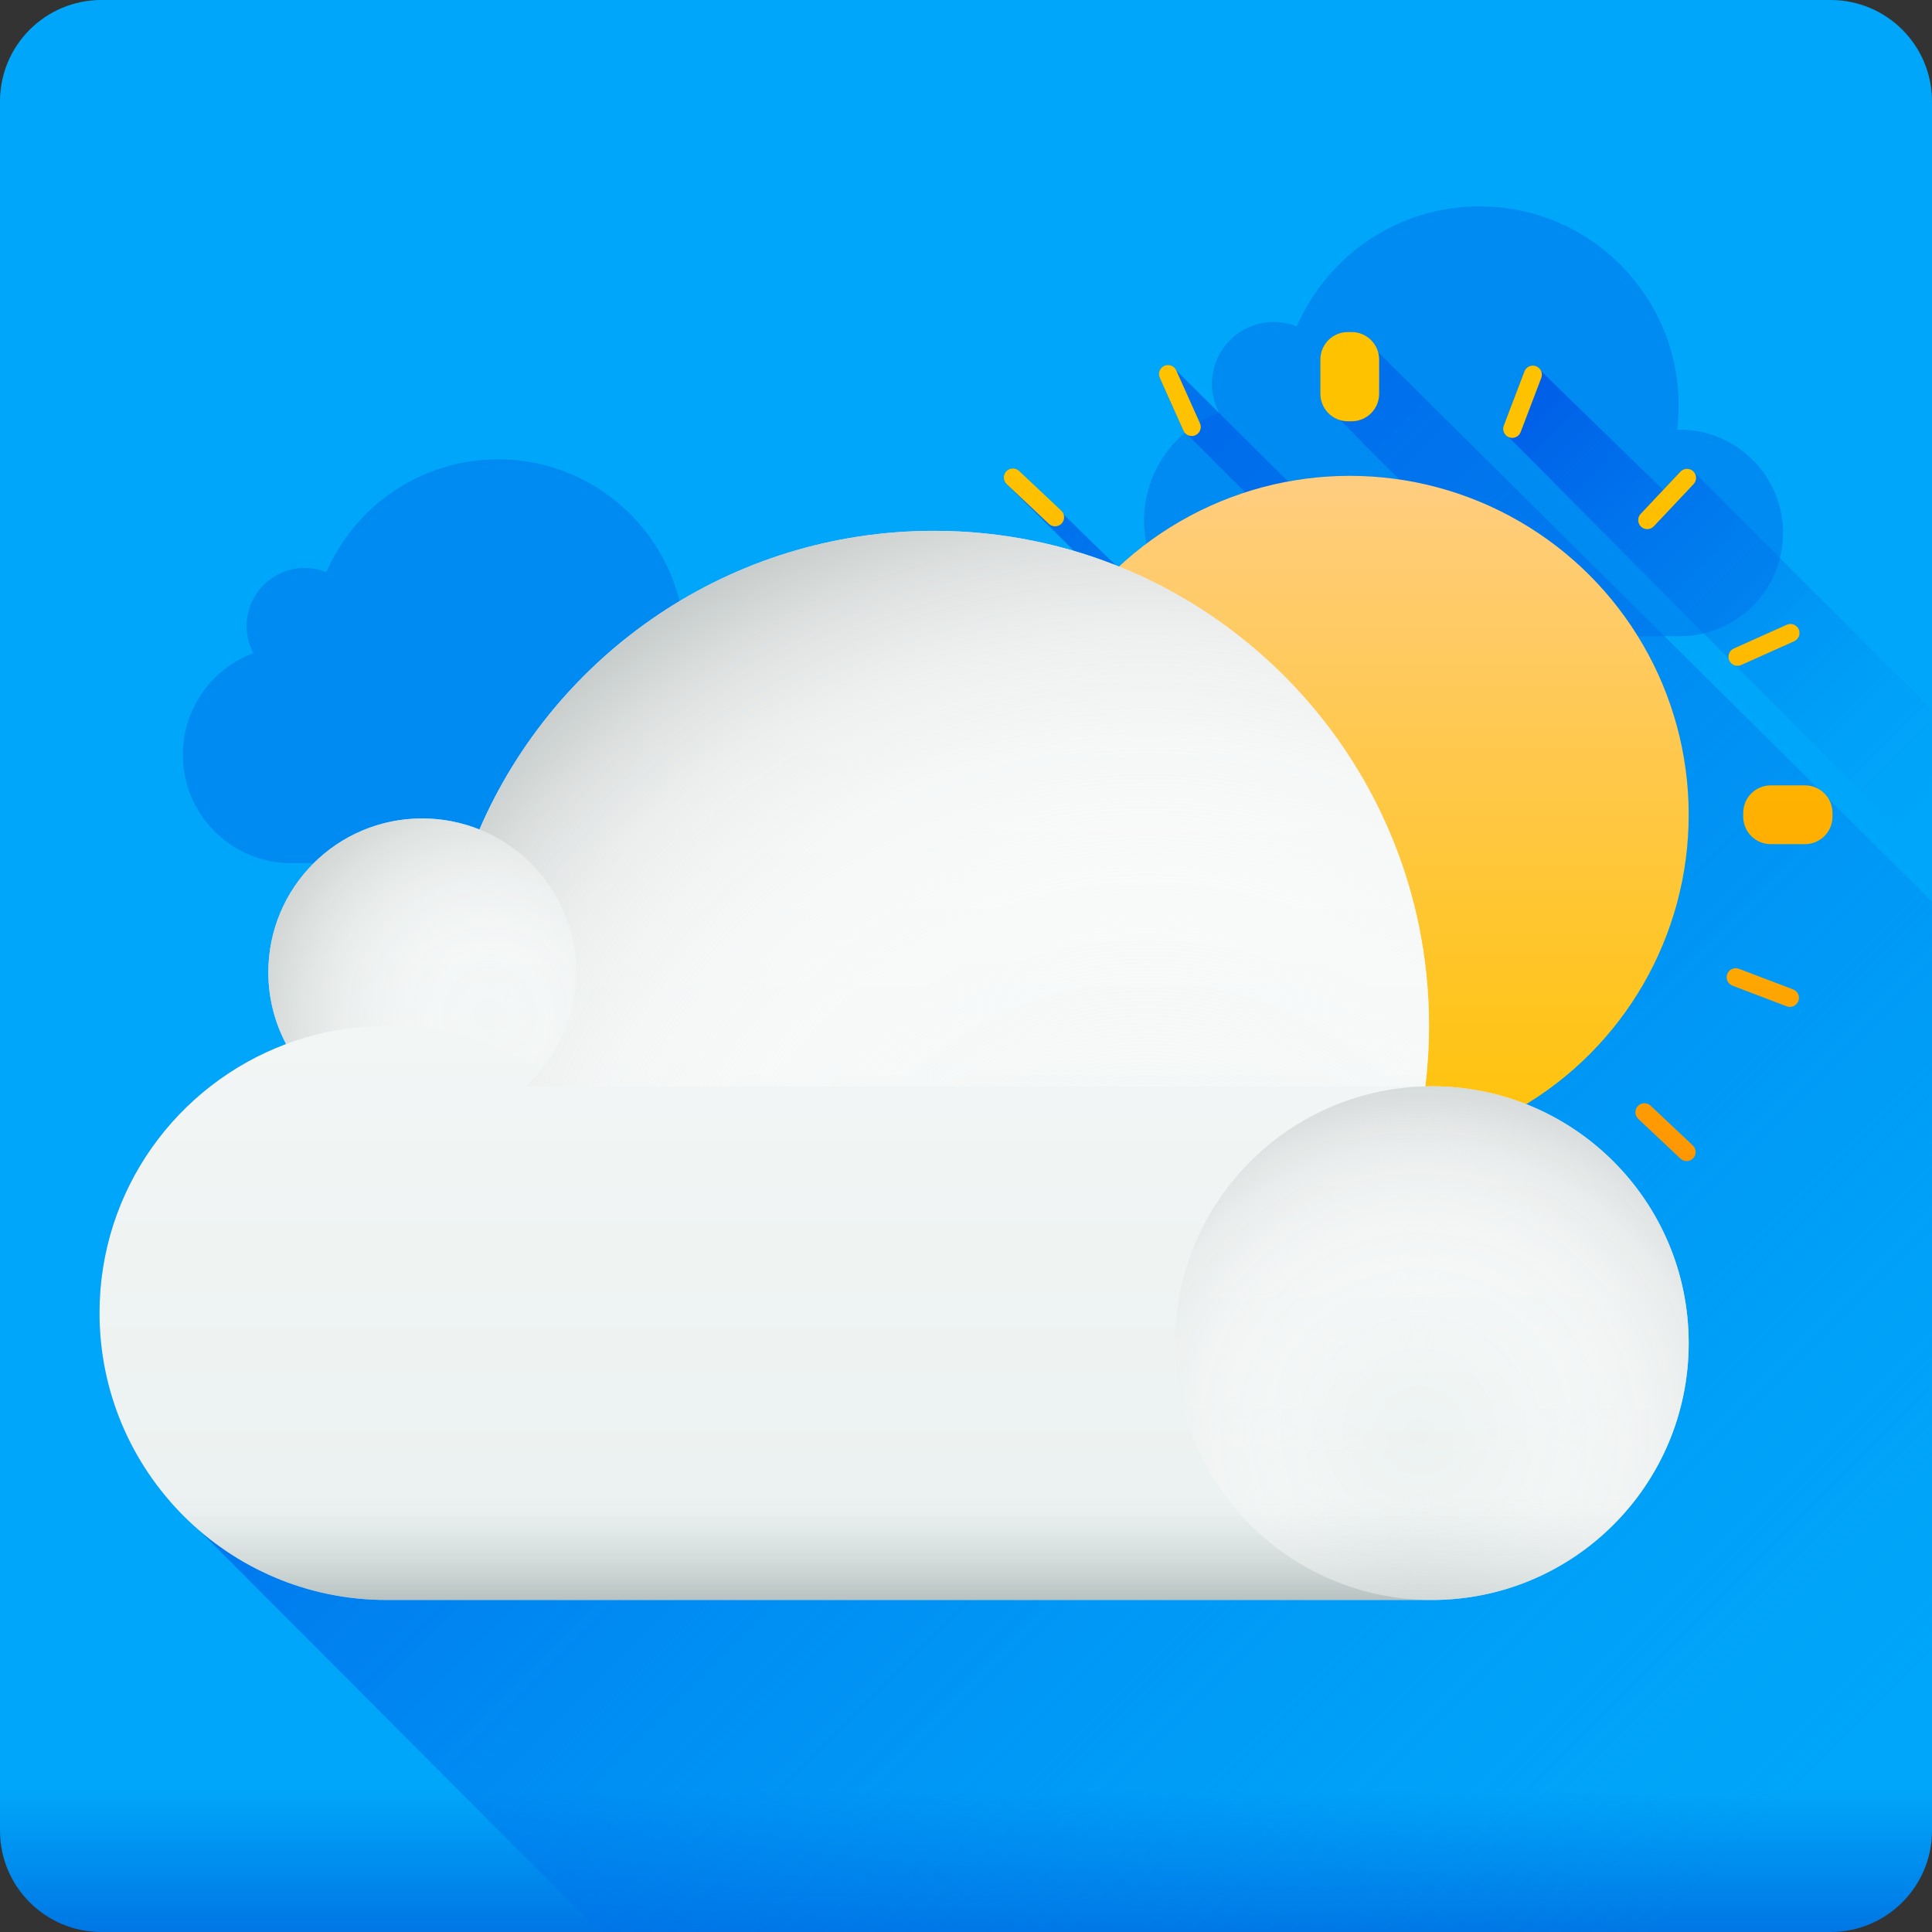 <?xml version="1.0" encoding="iso-8859-1"?>
<!-- Generator: Adobe Illustrator 19.0.0, SVG Export Plug-In . SVG Version: 6.00 Build 0)  -->
<svg version="1.1" id="Capa_1" xmlns="http://www.w3.org/2000/svg" xmlns:xlink="http://www.w3.org/1999/xlink" x="0px" y="0px"
	 viewBox="0 0 512 512" style="enable-background:new 0 0 512 512;" xml:space="preserve">
<rect x="0" y="0" width="512" height="512" fill="#333333" stroke="none"/>
<linearGradient id="SVGID_1_" gradientUnits="userSpaceOnUse" x1="236.938" y1="77.808" x2="236.938" y2="38.538" gradientTransform="matrix(1.067 0 0 -1.067 3.267 557.533)">
	<stop  offset="0" style="stop-color:#00A6F9"/>
	<stop  offset="1" style="stop-color:#0071E2"/>
</linearGradient>
<path style="fill:url(#SVGID_1_);" d="M512,26.853v458.293C512,499.97,499.97,512,485.147,512H26.853C12.03,512,0,499.97,0,485.147
	V26.853C0,12.03,12.03,0,26.853,0h458.293C499.97,0,512,12.03,512,26.853z"/>
<path style="fill:#008BF2;" d="M445.155,113.87c-0.233,0-0.463,0.012-0.694,0.017c0.258-2.115,0.394-4.27,0.394-6.454
	c0-29.133-23.617-52.751-52.75-52.751c-21.698,0-40.334,13.102-48.433,31.825c-1.887-0.757-3.945-1.178-6.102-1.178
	c-9.055,0-16.396,7.341-16.396,16.396c0,2.759,0.685,5.358,1.889,7.639c-11.61,4.341-19.877,15.531-19.877,28.655
	c0,16.893,13.694,30.587,30.587,30.587h111.383c15.115,0,27.369-12.253,27.369-27.369C472.524,126.123,460.27,113.87,445.155,113.87
	z"/>
<linearGradient id="SVGID_2_" gradientUnits="userSpaceOnUse" x1="477.188" y1="327.008" x2="354.238" y2="449.958" gradientTransform="matrix(1.067 0 0 -1.067 3.267 557.533)">
	<stop  offset="1.000000e-004" style="stop-color:#008BF2;stop-opacity:0"/>
	<stop  offset="1" style="stop-color:#0046E2"/>
</linearGradient>
<path style="fill:url(#SVGID_2_);" d="M448.781,124.954c-0.013-0.026-0.038-0.038-0.051-0.051c-0.973-0.909-2.483-0.87-3.392,0.09
	l-4.57,4.851l-32.346-31.488c-0.243-0.576-0.717-1.062-1.344-1.318c-1.242-0.474-2.624,0.154-3.098,1.395l-5.466,14.362
	c-0.461,1.216,0.128,2.573,1.306,3.059L512,228.749v-40.576L448.781,124.954z"/>
<linearGradient id="SVGID_3_" gradientUnits="userSpaceOnUse" x1="423.817" y1="58.398" x2="65.047" y2="417.168" gradientTransform="matrix(1.067 0 0 -1.067 3.267 557.533)">
	<stop  offset="1.000000e-004" style="stop-color:#008BF2;stop-opacity:0"/>
	<stop  offset="1" style="stop-color:#0046E2"/>
</linearGradient>
<path style="fill:url(#SVGID_3_);" d="M512,238.95v246.195C512,499.968,499.968,512,485.146,512h-326.17L44.608,397.338
	c-0.026-0.038-0.051-0.077-0.09-0.115c-0.55-0.653-1.101-1.318-1.638-1.984c-0.038-0.051-0.077-0.102-0.115-0.154
	c-3.866-4.89-7.155-10.266-9.741-16.026c-4.262-9.51-6.656-20.032-6.656-31.117c0-32.64,20.57-60.48,49.434-71.27
	c-2.995-5.67-4.698-12.134-4.698-18.995c0-22.528,18.266-40.781,40.781-40.781c0.678,0,1.37,0.013,2.035,0.051
	c0.333,0.013,0.666,0.051,0.998,0.077c0.333,0.026,0.666,0.038,0.998,0.077c0.448,0.038,0.883,0.102,1.331,0.154
	c0.205,0.026,0.422,0.051,0.627,0.09c0.512,0.077,1.024,0.166,1.536,0.256c0.128,0.026,0.243,0.038,0.371,0.064
	c0.563,0.115,1.126,0.243,1.69,0.371c0.051,0.026,0.115,0.026,0.179,0.051c0.589,0.141,1.178,0.307,1.766,0.474
	c0.026,0.013,0.038,0.013,0.064,0.013c0.602,0.192,1.203,0.384,1.805,0.589c0.589,0.205,1.19,0.435,1.779,0.666
	c3.43-7.949,7.642-15.462,12.518-22.502c23.667-34.214,63.168-56.653,107.93-56.653c12.915,0,25.382,1.869,37.158,5.35
	l-17.894-17.741c-0.96-0.909-1.011-2.419-0.102-3.379c0.909-0.96,2.419-1.011,3.379-0.102l25.638,25.024
	c0.282,0.102,0.576,0.218,0.858,0.333c9.472-8.806,20.851-15.578,33.434-19.674l-16.346-16.346l-6.298-14.029
	c-0.538-1.203,0-2.624,1.216-3.162c1.203-0.538,2.624,0,3.162,1.203l29.645,29.453c5.299-0.973,10.752-1.51,16.333-1.51
	c4.365,0,8.666,0.333,12.864,0.934c-0.064-0.166-0.115-0.32-0.166-0.486c-0.307,0-15.155-15.168-15.155-15.168
	c-3.072-0.858-5.325-3.674-5.325-7.014v-9.075c0-4.032,3.264-7.296,7.283-7.296h0.998c3.341,0,6.157,2.266,7.014,5.325L512,238.95z"
	/>
<path style="fill:#008BF2;" d="M181.829,177.328c-0.219,0-0.434,0.011-0.652,0.016c0.242-1.987,0.37-4.011,0.37-6.064
	c0-27.369-22.187-49.555-49.555-49.555c-20.384,0-37.89,12.308-45.5,29.898c-1.773-0.711-3.706-1.107-5.732-1.107
	c-8.507,0-15.403,6.896-15.403,15.403c0,2.592,0.643,5.034,1.775,7.177c-10.907,4.078-18.673,14.59-18.673,26.919
	c0,15.869,12.865,28.734,28.734,28.734h104.636c14.199,0,25.71-11.51,25.71-25.71C207.54,188.839,196.029,177.328,181.829,177.328z"
	/>
<g>
	
		<linearGradient id="SVGID_4_" gradientUnits="userSpaceOnUse" x1="332.279" y1="415.428" x2="332.279" y2="217.058" gradientTransform="matrix(1.067 0 0 -1.067 3.267 557.533)">
		<stop  offset="0" style="stop-color:#FFC200"/>
		<stop  offset="0.268" style="stop-color:#FFBB00"/>
		<stop  offset="0.659" style="stop-color:#FFA801"/>
		<stop  offset="1" style="stop-color:#FF9102"/>
	</linearGradient>
	<path style="fill:url(#SVGID_4_);" d="M358.195,87.99h-0.994c-4.027,0-7.292,3.264-7.292,7.292v9.071
		c0,4.027,3.264,7.292,7.292,7.292h0.994c4.027,0,7.292-3.264,7.292-7.292v-9.071C365.487,91.255,362.223,87.99,358.195,87.99z"/>
	
		<linearGradient id="SVGID_5_" gradientUnits="userSpaceOnUse" x1="332.279" y1="415.428" x2="332.279" y2="217.058" gradientTransform="matrix(1.067 0 0 -1.067 3.267 557.533)">
		<stop  offset="0" style="stop-color:#FFC200"/>
		<stop  offset="0.268" style="stop-color:#FFBB00"/>
		<stop  offset="0.659" style="stop-color:#FFA801"/>
		<stop  offset="1" style="stop-color:#FF9102"/>
	</linearGradient>
	<path style="fill:url(#SVGID_5_);" d="M358.195,320.201h-0.994c-4.027,0-7.292,3.264-7.292,7.292v9.071
		c0,4.027,3.264,7.292,7.292,7.292h0.994c4.027,0,7.292-3.264,7.292-7.292v-9.071C365.487,323.465,362.223,320.201,358.195,320.201z
		"/>
	
		<linearGradient id="SVGID_6_" gradientUnits="userSpaceOnUse" x1="441.127" y1="415.428" x2="441.127" y2="217.058" gradientTransform="matrix(1.067 0 0 -1.067 3.267 557.533)">
		<stop  offset="0" style="stop-color:#FFC200"/>
		<stop  offset="0.268" style="stop-color:#FFBB00"/>
		<stop  offset="0.659" style="stop-color:#FFA801"/>
		<stop  offset="1" style="stop-color:#FF9102"/>
	</linearGradient>
	<path style="fill:url(#SVGID_6_);" d="M478.338,208.133h-9.071c-4.027,0-7.292,3.265-7.292,7.292v0.994
		c0,4.027,3.264,7.292,7.292,7.292h9.071c4.027,0,7.292-3.264,7.292-7.292v-0.994C485.63,211.398,482.366,208.133,478.338,208.133z"
		/>
	
		<linearGradient id="SVGID_7_" gradientUnits="userSpaceOnUse" x1="223.431" y1="415.428" x2="223.431" y2="217.058" gradientTransform="matrix(1.067 0 0 -1.067 3.267 557.533)">
		<stop  offset="0" style="stop-color:#FFC200"/>
		<stop  offset="0.268" style="stop-color:#FFBB00"/>
		<stop  offset="0.659" style="stop-color:#FFA801"/>
		<stop  offset="1" style="stop-color:#FF9102"/>
	</linearGradient>
	<path style="fill:url(#SVGID_7_);" d="M253.421,216.419v-0.994c0-4.027-3.265-7.292-7.292-7.292h-9.071
		c-4.027,0-7.292,3.265-7.292,7.292v0.994c0,4.027,3.264,7.292,7.292,7.292h9.071C250.156,223.711,253.421,220.446,253.421,216.419z
		"/>
	
		<linearGradient id="SVGID_8_" gradientUnits="userSpaceOnUse" x1="229.662" y1="415.428" x2="229.662" y2="217.058" gradientTransform="matrix(1.067 0 0 -1.067 3.267 557.533)">
		<stop  offset="0" style="stop-color:#FFC200"/>
		<stop  offset="0.268" style="stop-color:#FFBB00"/>
		<stop  offset="0.659" style="stop-color:#FFA801"/>
		<stop  offset="1" style="stop-color:#FF9102"/>
	</linearGradient>
	<path style="fill:url(#SVGID_8_);" d="M256.277,170.631l-14.371-5.473c-1.236-0.47-2.608,0.153-3.09,1.386
		c-0.47,1.236,0.149,2.62,1.386,3.09l14.371,5.473c1.212,0.461,2.564-0.126,3.061-1.313c0.01-0.025,0.02-0.049,0.03-0.074
		C258.134,172.486,257.514,171.103,256.277,170.631z"/>
	
		<linearGradient id="SVGID_9_" gradientUnits="userSpaceOnUse" x1="434.897" y1="415.428" x2="434.897" y2="217.058" gradientTransform="matrix(1.067 0 0 -1.067 3.267 557.533)">
		<stop  offset="0" style="stop-color:#FFC200"/>
		<stop  offset="0.268" style="stop-color:#FFBB00"/>
		<stop  offset="0.659" style="stop-color:#FFA801"/>
		<stop  offset="1" style="stop-color:#FF9102"/>
	</linearGradient>
	<path style="fill:url(#SVGID_9_);" d="M475.195,262.209l-14.371-5.473c-1.236-0.47-2.608,0.153-3.09,1.386
		c-0.47,1.236,0.15,2.62,1.386,3.09l14.371,5.473c1.212,0.461,2.564-0.126,3.061-1.313c0.01-0.025,0.02-0.049,0.03-0.074
		C477.052,264.063,476.431,262.679,475.195,262.209z"/>
	
		<linearGradient id="SVGID_10_" gradientUnits="userSpaceOnUse" x1="375.207" y1="415.428" x2="375.207" y2="217.058" gradientTransform="matrix(1.067 0 0 -1.067 3.267 557.533)">
		<stop  offset="0" style="stop-color:#FFC200"/>
		<stop  offset="0.268" style="stop-color:#FFBB00"/>
		<stop  offset="0.659" style="stop-color:#FFA801"/>
		<stop  offset="1" style="stop-color:#FF9102"/>
	</linearGradient>
	<path style="fill:url(#SVGID_10_);" d="M407.076,97.04c-1.236-0.47-2.62,0.15-3.09,1.386l-5.473,14.371
		c-0.461,1.212,0.126,2.564,1.313,3.061c0.025,0.01,0.049,0.02,0.074,0.03c1.236,0.47,2.62-0.15,3.09-1.386l5.473-14.371
		C408.932,98.894,408.309,97.522,407.076,97.04z"/>
	
		<linearGradient id="SVGID_11_" gradientUnits="userSpaceOnUse" x1="289.353" y1="415.428" x2="289.353" y2="217.058" gradientTransform="matrix(1.067 0 0 -1.067 3.267 557.533)">
		<stop  offset="0" style="stop-color:#FFC200"/>
		<stop  offset="0.268" style="stop-color:#FFBB00"/>
		<stop  offset="0.659" style="stop-color:#FFA801"/>
		<stop  offset="1" style="stop-color:#FF9102"/>
	</linearGradient>
	<path style="fill:url(#SVGID_11_);" d="M315.499,315.957c-1.236-0.47-2.62,0.15-3.09,1.386l-5.473,14.371
		c-0.461,1.212,0.126,2.564,1.313,3.061c0.025,0.01,0.049,0.02,0.074,0.03c1.236,0.47,2.62-0.149,3.09-1.386l5.473-14.371
		C317.356,317.811,316.732,316.438,315.499,315.957z"/>
	
		<linearGradient id="SVGID_12_" gradientUnits="userSpaceOnUse" x1="253.428" y1="415.428" x2="253.428" y2="217.058" gradientTransform="matrix(1.067 0 0 -1.067 3.267 557.533)">
		<stop  offset="0" style="stop-color:#FFC200"/>
		<stop  offset="0.268" style="stop-color:#FFBB00"/>
		<stop  offset="0.659" style="stop-color:#FFA801"/>
		<stop  offset="1" style="stop-color:#FF9102"/>
	</linearGradient>
	<path style="fill:url(#SVGID_12_);" d="M280.503,292.268c-0.962-0.907-2.478-0.862-3.386,0.101l-10.545,11.193
		c-0.907,0.963-0.854,2.469,0.101,3.386c0.963,0.907,2.478,0.862,3.386-0.101l10.545-11.193c0.889-0.944,0.863-2.418-0.045-3.33
		C280.541,292.304,280.523,292.286,280.503,292.268z"/>
	
		<linearGradient id="SVGID_13_" gradientUnits="userSpaceOnUse" x1="411.134" y1="415.428" x2="411.134" y2="217.058" gradientTransform="matrix(1.067 0 0 -1.067 3.267 557.533)">
		<stop  offset="0" style="stop-color:#FFC200"/>
		<stop  offset="0.268" style="stop-color:#FFBB00"/>
		<stop  offset="0.659" style="stop-color:#FFA801"/>
		<stop  offset="1" style="stop-color:#FF9102"/>
	</linearGradient>
	<path style="fill:url(#SVGID_13_);" d="M448.723,124.897c-0.963-0.907-2.478-0.862-3.386,0.101l-10.545,11.193
		c-0.907,0.963-0.854,2.469,0.101,3.386c0.962,0.907,2.478,0.862,3.386-0.101l10.545-11.193c0.889-0.944,0.863-2.418-0.045-3.33
		C448.762,124.934,448.742,124.915,448.723,124.897z"/>
	
		<linearGradient id="SVGID_14_" gradientUnits="userSpaceOnUse" x1="253.825" y1="415.428" x2="253.825" y2="217.058" gradientTransform="matrix(1.067 0 0 -1.067 3.267 557.533)">
		<stop  offset="0" style="stop-color:#FFC200"/>
		<stop  offset="0.268" style="stop-color:#FFBB00"/>
		<stop  offset="0.659" style="stop-color:#FFA801"/>
		<stop  offset="1" style="stop-color:#FF9102"/>
	</linearGradient>
	<path style="fill:url(#SVGID_14_);" d="M270.059,124.796c-0.963-0.907-2.469-0.854-3.386,0.101
		c-0.907,0.962-0.862,2.478,0.101,3.386l11.193,10.545c0.944,0.889,2.418,0.863,3.33-0.045c0.018-0.018,0.037-0.037,0.055-0.057
		c0.907-0.963,0.862-2.478-0.101-3.386L270.059,124.796z"/>
	
		<linearGradient id="SVGID_15_" gradientUnits="userSpaceOnUse" x1="410.735" y1="415.428" x2="410.735" y2="217.058" gradientTransform="matrix(1.067 0 0 -1.067 3.267 557.533)">
		<stop  offset="0" style="stop-color:#FFC200"/>
		<stop  offset="0.268" style="stop-color:#FFBB00"/>
		<stop  offset="0.659" style="stop-color:#FFA801"/>
		<stop  offset="1" style="stop-color:#FF9102"/>
	</linearGradient>
	<path style="fill:url(#SVGID_15_);" d="M437.429,293.017c-0.963-0.907-2.469-0.854-3.386,0.101
		c-0.907,0.963-0.862,2.478,0.101,3.386l11.193,10.545c0.944,0.889,2.418,0.863,3.33-0.045c0.018-0.018,0.037-0.037,0.055-0.057
		c0.907-0.963,0.862-2.478-0.101-3.386L437.429,293.017z"/>
	
		<linearGradient id="SVGID_16_" gradientUnits="userSpaceOnUse" x1="229.366" y1="415.428" x2="229.366" y2="217.058" gradientTransform="matrix(1.067 0 0 -1.067 3.267 557.533)">
		<stop  offset="0" style="stop-color:#FFC200"/>
		<stop  offset="0.268" style="stop-color:#FFBB00"/>
		<stop  offset="0.659" style="stop-color:#FFA801"/>
		<stop  offset="1" style="stop-color:#FF9102"/>
	</linearGradient>
	<path style="fill:url(#SVGID_16_);" d="M257.123,256.818c-0.541-1.206-1.958-1.746-3.166-1.205l-14.032,6.292
		c-1.206,0.542-1.737,1.952-1.205,3.166c0.541,1.206,1.958,1.746,3.166,1.205l14.032-6.292c1.183-0.53,1.725-1.902,1.236-3.092
		C257.145,256.866,257.134,256.842,257.123,256.818z"/>
	
		<linearGradient id="SVGID_17_" gradientUnits="userSpaceOnUse" x1="435.197" y1="415.428" x2="435.197" y2="217.058" gradientTransform="matrix(1.067 0 0 -1.067 3.267 557.533)">
		<stop  offset="0" style="stop-color:#FFC200"/>
		<stop  offset="0.268" style="stop-color:#FFBB00"/>
		<stop  offset="0.659" style="stop-color:#FFA801"/>
		<stop  offset="1" style="stop-color:#FF9102"/>
	</linearGradient>
	<path style="fill:url(#SVGID_17_);" d="M461.439,176.231l14.032-6.292c1.183-0.53,1.725-1.902,1.236-3.092
		c-0.01-0.025-0.02-0.048-0.031-0.073c-0.541-1.206-1.958-1.746-3.166-1.205l-14.032,6.292c-1.207,0.542-1.737,1.952-1.205,3.166
		C458.815,176.234,460.232,176.773,461.439,176.231z"/>
	
		<linearGradient id="SVGID_18_" gradientUnits="userSpaceOnUse" x1="290.072" y1="415.428" x2="290.072" y2="217.058" gradientTransform="matrix(1.067 0 0 -1.067 3.267 557.533)">
		<stop  offset="0" style="stop-color:#FFC200"/>
		<stop  offset="0.268" style="stop-color:#FFBB00"/>
		<stop  offset="0.659" style="stop-color:#FFA801"/>
		<stop  offset="1" style="stop-color:#FF9102"/>
	</linearGradient>
	<path style="fill:url(#SVGID_18_);" d="M311.716,98.149c-0.542-1.206-1.952-1.737-3.166-1.205
		c-1.206,0.541-1.746,1.958-1.205,3.166l6.292,14.032c0.53,1.183,1.902,1.725,3.092,1.236c0.025-0.01,0.049-0.02,0.073-0.031
		c1.206-0.541,1.746-1.958,1.205-3.166L311.716,98.149z"/>
	
		<linearGradient id="SVGID_19_" gradientUnits="userSpaceOnUse" x1="374.486" y1="415.428" x2="374.486" y2="217.058" gradientTransform="matrix(1.067 0 0 -1.067 3.267 557.533)">
		<stop  offset="0" style="stop-color:#FFC200"/>
		<stop  offset="0.268" style="stop-color:#FFBB00"/>
		<stop  offset="0.659" style="stop-color:#FFA801"/>
		<stop  offset="1" style="stop-color:#FF9102"/>
	</linearGradient>
	<path style="fill:url(#SVGID_19_);" d="M401.759,317.702c-0.542-1.206-1.952-1.737-3.166-1.205
		c-1.206,0.541-1.746,1.958-1.205,3.166l6.292,14.032c0.53,1.183,1.902,1.725,3.092,1.236c0.025-0.01,0.048-0.02,0.073-0.031
		c1.206-0.541,1.746-1.958,1.205-3.166L401.759,317.702z"/>
</g>
<linearGradient id="SVGID_20_" gradientUnits="userSpaceOnUse" x1="332.277" y1="431.668" x2="332.277" y2="229.028" gradientTransform="matrix(1.067 0 0 -1.067 3.267 557.533)">
	<stop  offset="0" style="stop-color:#FFCF95"/>
	<stop  offset="0.427" style="stop-color:#FFC954"/>
	<stop  offset="1" style="stop-color:#FFC200"/>
</linearGradient>
<circle style="fill:url(#SVGID_20_);" cx="357.696" cy="215.925" r="89.824"/>
<linearGradient id="SVGID_21_" gradientUnits="userSpaceOnUse" x1="219.074" y1="517.76" x2="219.074" y2="75.978" gradientTransform="matrix(1.067 0 0 -1.067 3.267 557.533)">
	<stop  offset="0" style="stop-color:#FFFFFF"/>
	<stop  offset="1" style="stop-color:#E8EFEE"/>
</linearGradient>
<path style="fill:url(#SVGID_21_);" d="M379.456,287.877c-0.579,0-1.151,0.029-1.726,0.044c0.642-5.262,0.979-10.618,0.979-16.053
	c0-72.455-58.737-131.193-131.193-131.193c-53.964,0-100.31,32.587-120.455,79.151c-4.692-1.884-9.81-2.93-15.177-2.93
	c-22.521,0-40.777,18.256-40.777,40.777c0,6.863,1.703,13.325,4.698,18.999c-28.874,10.797-49.437,38.625-49.437,71.266
	c0,42.013,34.058,76.07,76.07,76.07h277.017c37.591,0,68.066-30.475,68.066-68.066C447.522,318.352,417.047,287.877,379.456,287.877
	z"/>
<linearGradient id="SVGID_22_" gradientUnits="userSpaceOnUse" x1="220.306" y1="150.157" x2="220.306" y2="103.358" gradientTransform="matrix(1.067 0 0 -1.067 3.267 557.533)">
	<stop  offset="0" style="stop-color:#C2CECE;stop-opacity:0"/>
	<stop  offset="0.179" style="stop-color:#AFBCBC;stop-opacity:0.179"/>
	<stop  offset="1" style="stop-color:#5B6A6A"/>
</linearGradient>
<path style="fill:url(#SVGID_22_);" d="M33.029,379.055c11.895,26.493,38.49,44.955,69.411,44.955h277.016
	c29.477,0,54.571-18.74,64.034-44.955H33.029z"/>
<radialGradient id="SVGID_23_" cx="349.507" cy="166.838" r="99.09" gradientTransform="matrix(1.067 0 0 -1.067 3.267 557.533)" gradientUnits="userSpaceOnUse">
	<stop  offset="1.000000e-004" style="stop-color:#FFFFFF;stop-opacity:0"/>
	<stop  offset="0.356" style="stop-color:#FDFDFD;stop-opacity:0.355"/>
	<stop  offset="0.558" style="stop-color:#F4F5F5;stop-opacity:0.558"/>
	<stop  offset="0.722" style="stop-color:#E6E9E9;stop-opacity:0.722"/>
	<stop  offset="0.865" style="stop-color:#D3D7D7;stop-opacity:0.865"/>
	<stop  offset="0.994" style="stop-color:#B9C0BF;stop-opacity:0.994"/>
	<stop  offset="1" style="stop-color:#B8BFBE"/>
</radialGradient>
<circle style="fill:url(#SVGID_23_);" cx="379.456" cy="355.947" r="68.066"/>
<radialGradient id="SVGID_24_" cx="118.618" cy="270.668" r="70.22" gradientTransform="matrix(1.067 0 0 -1.067 3.267 557.533)" gradientUnits="userSpaceOnUse">
	<stop  offset="1.000000e-004" style="stop-color:#FFFFFF;stop-opacity:0"/>
	<stop  offset="0.21" style="stop-color:#F8F9F9;stop-opacity:0.208"/>
	<stop  offset="0.51" style="stop-color:#E5E8E7;stop-opacity:0.509"/>
	<stop  offset="0.864" style="stop-color:#C6CCCB;stop-opacity:0.864"/>
	<stop  offset="1" style="stop-color:#B8BFBE"/>
</radialGradient>
<path style="fill:url(#SVGID_24_);" d="M102.441,271.868c15.015,0,29.002,4.368,40.793,11.877
	c5.885-7.068,9.428-16.156,9.428-26.071c0-22.521-18.256-40.777-40.777-40.777s-40.777,18.256-40.777,40.777
	c0,6.863,1.703,13.325,4.698,18.999C84.097,273.572,93.069,271.868,102.441,271.868z"/>
<radialGradient id="SVGID_25_" cx="281.887" cy="191.368" r="223.8" gradientTransform="matrix(1.067 0 0 -1.067 3.267 557.533)" gradientUnits="userSpaceOnUse">
	<stop  offset="1.000000e-004" style="stop-color:#FFFFFF;stop-opacity:0"/>
	<stop  offset="0.482" style="stop-color:#FDFDFD;stop-opacity:0.482"/>
	<stop  offset="0.656" style="stop-color:#F6F7F7;stop-opacity:0.655"/>
	<stop  offset="0.779" style="stop-color:#EBEDEC;stop-opacity:0.779"/>
	<stop  offset="0.879" style="stop-color:#DADDDD;stop-opacity:0.879"/>
	<stop  offset="0.964" style="stop-color:#C4CAC9;stop-opacity:0.964"/>
	<stop  offset="1" style="stop-color:#B8BFBE"/>
</radialGradient>
<path style="fill:url(#SVGID_25_);" d="M378.705,271.863c0,5.348-0.324,10.628-0.94,15.808c-0.011,0.067-0.011,0.134-0.022,0.202
	h-238.47c8.223-7.451,13.392-18.214,13.392-30.196c0-17.151-10.595-31.829-25.598-37.849
	c20.127-46.564,66.479-79.154,120.449-79.154C319.969,140.674,378.705,199.411,378.705,271.863z"/>
<g>
</g>
<g>
</g>
<g>
</g>
<g>
</g>
<g>
</g>
<g>
</g>
<g>
</g>
<g>
</g>
<g>
</g>
<g>
</g>
<g>
</g>
<g>
</g>
<g>
</g>
<g>
</g>
<g>
</g>
</svg>

